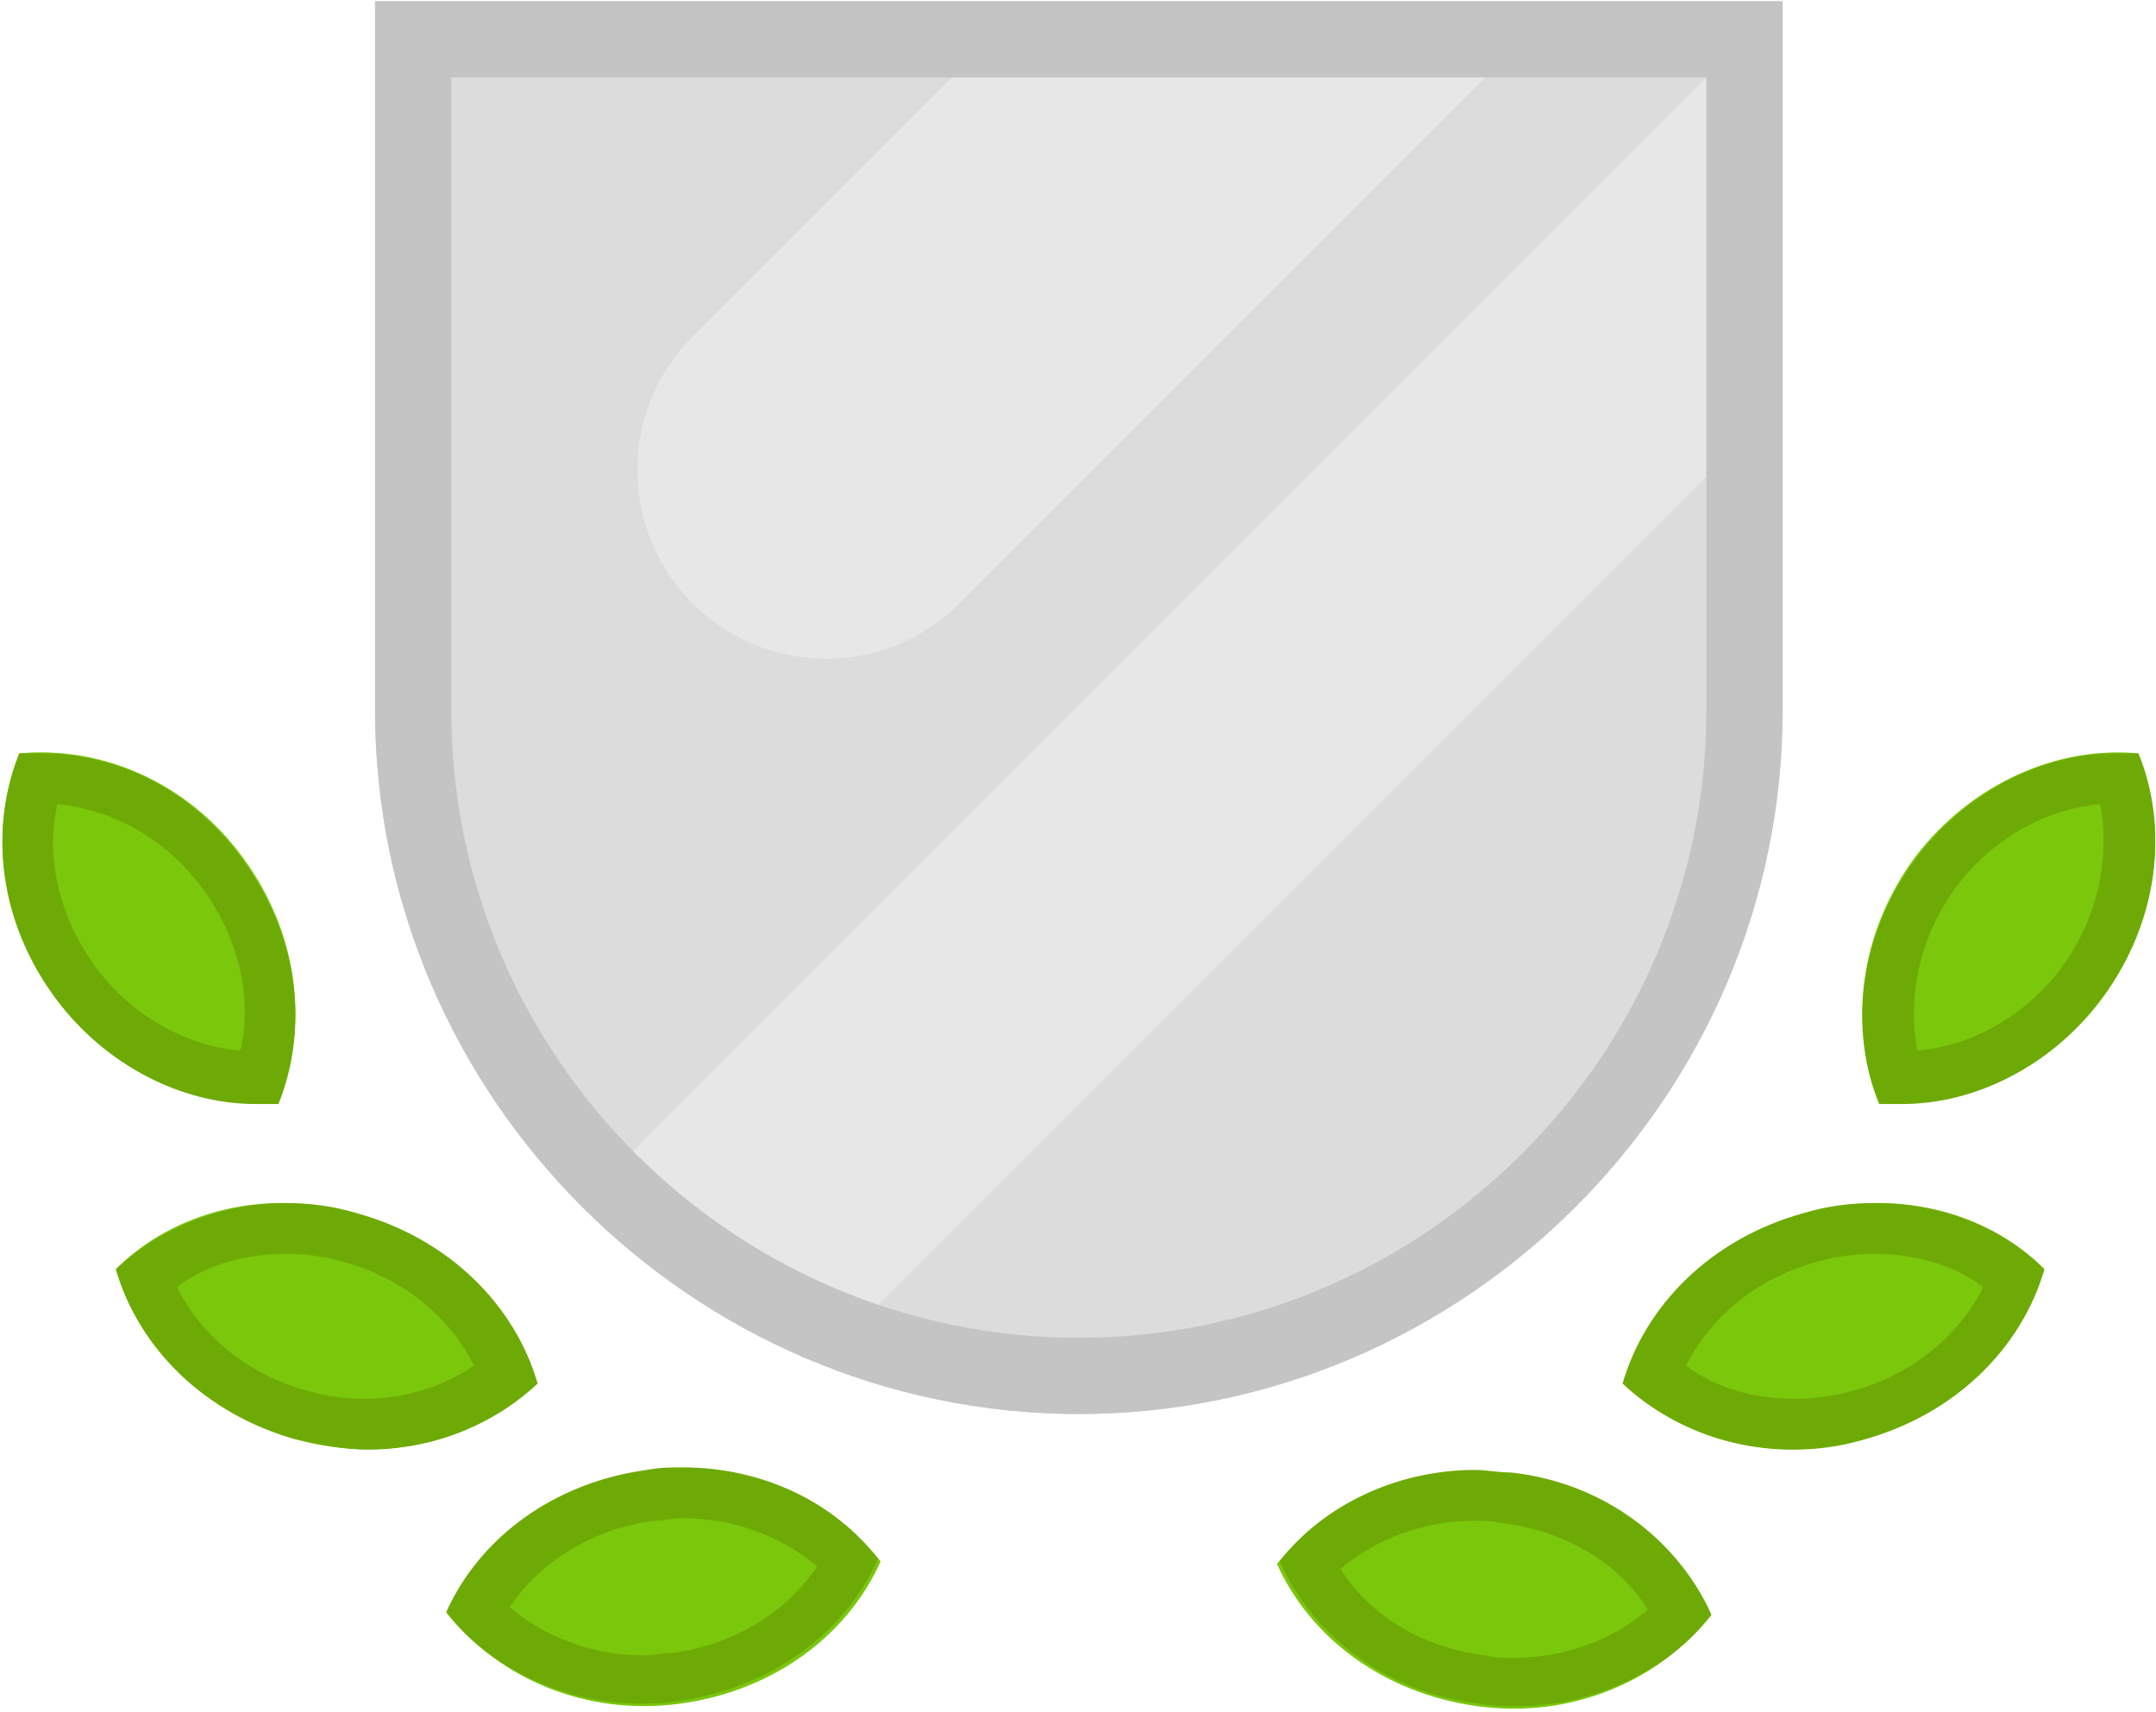 <?xml version="1.0" encoding="UTF-8" standalone="no"?>
<!-- Created with Inkscape (http://www.inkscape.org/) -->

<svg
   xmlns:dc="http://purl.org/dc/elements/1.1/"
   xmlns:cc="http://creativecommons.org/ns#"
   xmlns:rdf="http://www.w3.org/1999/02/22-rdf-syntax-ns#"
   xmlns:svg="http://www.w3.org/2000/svg"
   xmlns="http://www.w3.org/2000/svg"
   xmlns:sodipodi="http://sodipodi.sourceforge.net/DTD/sodipodi-0.dtd"
   xmlns:inkscape="http://www.inkscape.org/namespaces/inkscape"
   width="432"
   height="343"
   viewBox="0 0 432 343"
   id="svg6836"
   version="1.1"
   inkscape:version="0.91 r"
   sodipodi:docname="badge.svg">
  <defs
     id="defs6838" />
  <sodipodi:namedview
     id="base"
     pagecolor="#ffffff"
     bordercolor="#666666"
     borderopacity="1.0"
     inkscape:pageopacity="0.0"
     inkscape:pageshadow="2"
     inkscape:zoom="1.4"
     inkscape:cx="130.4866"
     inkscape:cy="152.9731"
     inkscape:document-units="px"
     inkscape:current-layer="layer1"
     showgrid="false"
     units="px"
     inkscape:window-width="1366"
     inkscape:window-height="716"
     inkscape:window-x="0"
     inkscape:window-y="0"
     inkscape:window-maximized="1" />
  <g
     inkscape:label="Layer 1"
     inkscape:groupmode="layer"
     id="layer1"
     transform="translate(0,-709.36)">
    <g
       transform="matrix(5.091,0,0,5.091,-2906.652,-23.498)"
       id="g8000">
      <path
         style="fill:#dcdcdc"
         inkscape:connector-curvature="0"
         id="path8002"
         d="m 641.1,144 0,27.9 c 0,15.2 -12.5,27.7 -27.7,27.7 -15.2,0 -27.7,-12.5 -27.7,-27.7 l 0,-27.9 55.4,0 z" />
      <path
         style="fill:#e7e7e7"
         inkscape:connector-curvature="0"
         id="path8004"
         d="m 611.4,144 -13.2,13.2 c -2.9,2.9 -2.9,7.6 0,10.5 2.9,2.9 7.6,2.9 10.5,0 l 23.7,-23.7 -21,0 z m -8.2,53.6 37.9,-37.9 0,-15.7 -47.3,47.3 c 2.6,2.7 5.9,4.9 9.4,6.3 z" />
      <path
         style="fill:#c4c4c4"
         inkscape:connector-curvature="0"
         id="path8006"
         d="m 638.1,147 0,24.9 c 0,13.6 -11.1,24.7 -24.7,24.7 -13.6,0 -24.7,-11.1 -24.7,-24.7 l 0,-24.9 49.4,0 m 3,-3 -55.4,0 0,27.9 c 0,15.2 12.5,27.7 27.7,27.7 15.2,0 27.7,-12.5 27.7,-27.7 l 0,-27.9 z" />
      <path
         style="fill:#7ac70c"
         inkscape:connector-curvature="0"
         id="path8008"
         d="m 588.6,207.5 c 2,2.5 5.4,4 9.1,3.5 3.7,-0.5 6.6,-2.7 7.9,-5.6 -2,-2.5 -5.4,-4 -9.1,-3.5 -3.7,0.4 -6.7,2.6 -7.9,5.6 z m -13.1,-13.6 c 0.9,3.1 3.5,5.7 7.1,6.7 3.6,1 7.2,0 9.4,-2.2 -0.9,-3.1 -3.5,-5.7 -7.1,-6.7 -3.5,-1 -7.1,-0.1 -9.4,2.2 z m -3.8,-20.3 c -1.2,3 -0.8,6.6 1.4,9.6 2.2,3 5.6,4.4 8.8,4.1 1.2,-3 0.8,-6.6 -1.4,-9.6 -2.2,-3 -5.6,-4.4 -8.8,-4.1 z m 66.5,34 c -2,2.5 -5.4,4 -9.1,3.5 -3.7,-0.5 -6.6,-2.7 -7.9,-5.6 2,-2.5 5.4,-4 9.1,-3.5 3.7,0.5 6.6,2.6 7.9,5.6 z m 13.2,-13.7 c -0.9,3.1 -3.5,5.7 -7.1,6.7 -3.6,1 -7.2,0 -9.4,-2.2 0.9,-3.1 3.5,-5.7 7.1,-6.7 3.5,-1 7.1,-0.1 9.4,2.2 z m 3.7,-20.3 c 1.2,3 0.8,6.6 -1.4,9.6 -2.2,3 -5.6,4.4 -8.8,4.1 -1.2,-3 -0.8,-6.6 1.4,-9.6 2.2,-2.9 5.6,-4.4 8.8,-4.1 z" />
      <path
         style="fill:#6eaa05"
         inkscape:connector-curvature="0"
         id="path8010"
         d="m 597.8,203.7 c 2,0 3.9,0.7 5.3,1.9 -1.2,1.8 -3.3,3.1 -5.7,3.4 -0.4,0 -0.7,0.1 -1.1,0.1 -2,0 -3.9,-0.7 -5.3,-1.9 1.2,-1.8 3.3,-3.1 5.7,-3.4 0.4,0 0.7,-0.1 1.1,-0.1 m 0,-2 c -0.4,0 -0.9,0 -1.4,0.1 -3.7,0.5 -6.6,2.7 -7.9,5.6 1.7,2.2 4.6,3.6 7.7,3.6 0.4,0 0.9,0 1.4,-0.1 3.7,-0.5 6.6,-2.7 7.9,-5.6 -1.7,-2.2 -4.5,-3.6 -7.7,-3.6 z m -15.6,-8.4 c 0.8,0 1.5,0.1 2.2,0.3 2.3,0.6 4.2,2.1 5.2,4.1 -1.2,0.8 -2.7,1.3 -4.3,1.3 -0.8,0 -1.5,-0.1 -2.2,-0.3 -2.3,-0.6 -4.2,-2.1 -5.2,-4.1 1.2,-0.9 2.7,-1.3 4.3,-1.3 m 0,-2 c -2.6,0 -5,1 -6.7,2.6 0.9,3.1 3.5,5.7 7.1,6.7 0.9,0.2 1.9,0.4 2.8,0.4 2.6,0 5,-1 6.7,-2.6 -0.9,-3.1 -3.5,-5.7 -7.1,-6.7 -1,-0.3 -1.9,-0.4 -2.8,-0.4 z m -9,-15.7 c 2.2,0.2 4.3,1.4 5.7,3.3 1.4,1.9 2,4.3 1.5,6.4 -2.2,-0.2 -4.3,-1.4 -5.7,-3.3 -1.4,-1.9 -2,-4.3 -1.5,-6.4 m -0.6,-2 -0.9,0 c -1.2,3 -0.8,6.6 1.4,9.6 2,2.7 5,4.2 7.9,4.2 l 0.9,0 c 1.2,-3 0.8,-6.6 -1.4,-9.6 -2,-2.8 -5,-4.2 -7.9,-4.2 z m 56.4,30.2 c 0.4,0 0.7,0 1.1,0.1 2.4,0.3 4.5,1.5 5.7,3.4 -1.4,1.2 -3.3,1.9 -5.3,1.9 -0.4,0 -0.7,0 -1.1,-0.1 -2.4,-0.3 -4.5,-1.5 -5.7,-3.4 1.4,-1.2 3.3,-1.9 5.3,-1.9 m 0,-2 c -3.1,0 -6,1.4 -7.7,3.6 1.3,2.9 4.2,5.2 7.9,5.6 0.5,0.1 0.9,0.1 1.4,0.1 3.1,0 6,-1.4 7.7,-3.6 -1.3,-2.9 -4.2,-5.2 -7.9,-5.6 -0.5,0 -1,-0.1 -1.4,-0.1 z m 15.7,-8.5 c 1.6,0 3.1,0.4 4.3,1.3 -1,2 -2.9,3.5 -5.2,4.1 -0.7,0.2 -1.5,0.3 -2.2,0.3 -1.6,0 -3.1,-0.4 -4.3,-1.3 1,-2 2.9,-3.5 5.2,-4.1 0.7,-0.2 1.4,-0.3 2.2,-0.3 m 0,-2 c -0.9,0 -1.8,0.1 -2.8,0.4 -3.6,1 -6.2,3.6 -7.1,6.7 1.7,1.6 4.1,2.6 6.7,2.6 0.9,0 1.8,-0.1 2.8,-0.4 3.6,-1 6.2,-3.6 7.1,-6.7 -1.7,-1.7 -4.1,-2.6 -6.7,-2.6 z m 8.9,-15.7 c 0.4,2.1 -0.1,4.5 -1.5,6.4 -1.4,1.9 -3.5,3.1 -5.7,3.3 -0.4,-2.1 0.1,-4.5 1.5,-6.4 1.4,-1.9 3.5,-3.1 5.7,-3.3 m 0.6,-2 c -2.9,0 -5.9,1.5 -7.9,4.2 -2.2,3 -2.6,6.7 -1.4,9.6 l 0.9,0 c 2.9,0 5.9,-1.5 7.9,-4.2 2.2,-3 2.6,-6.7 1.4,-9.6 l -0.9,0 z" />
    </g>
  </g>
</svg>
